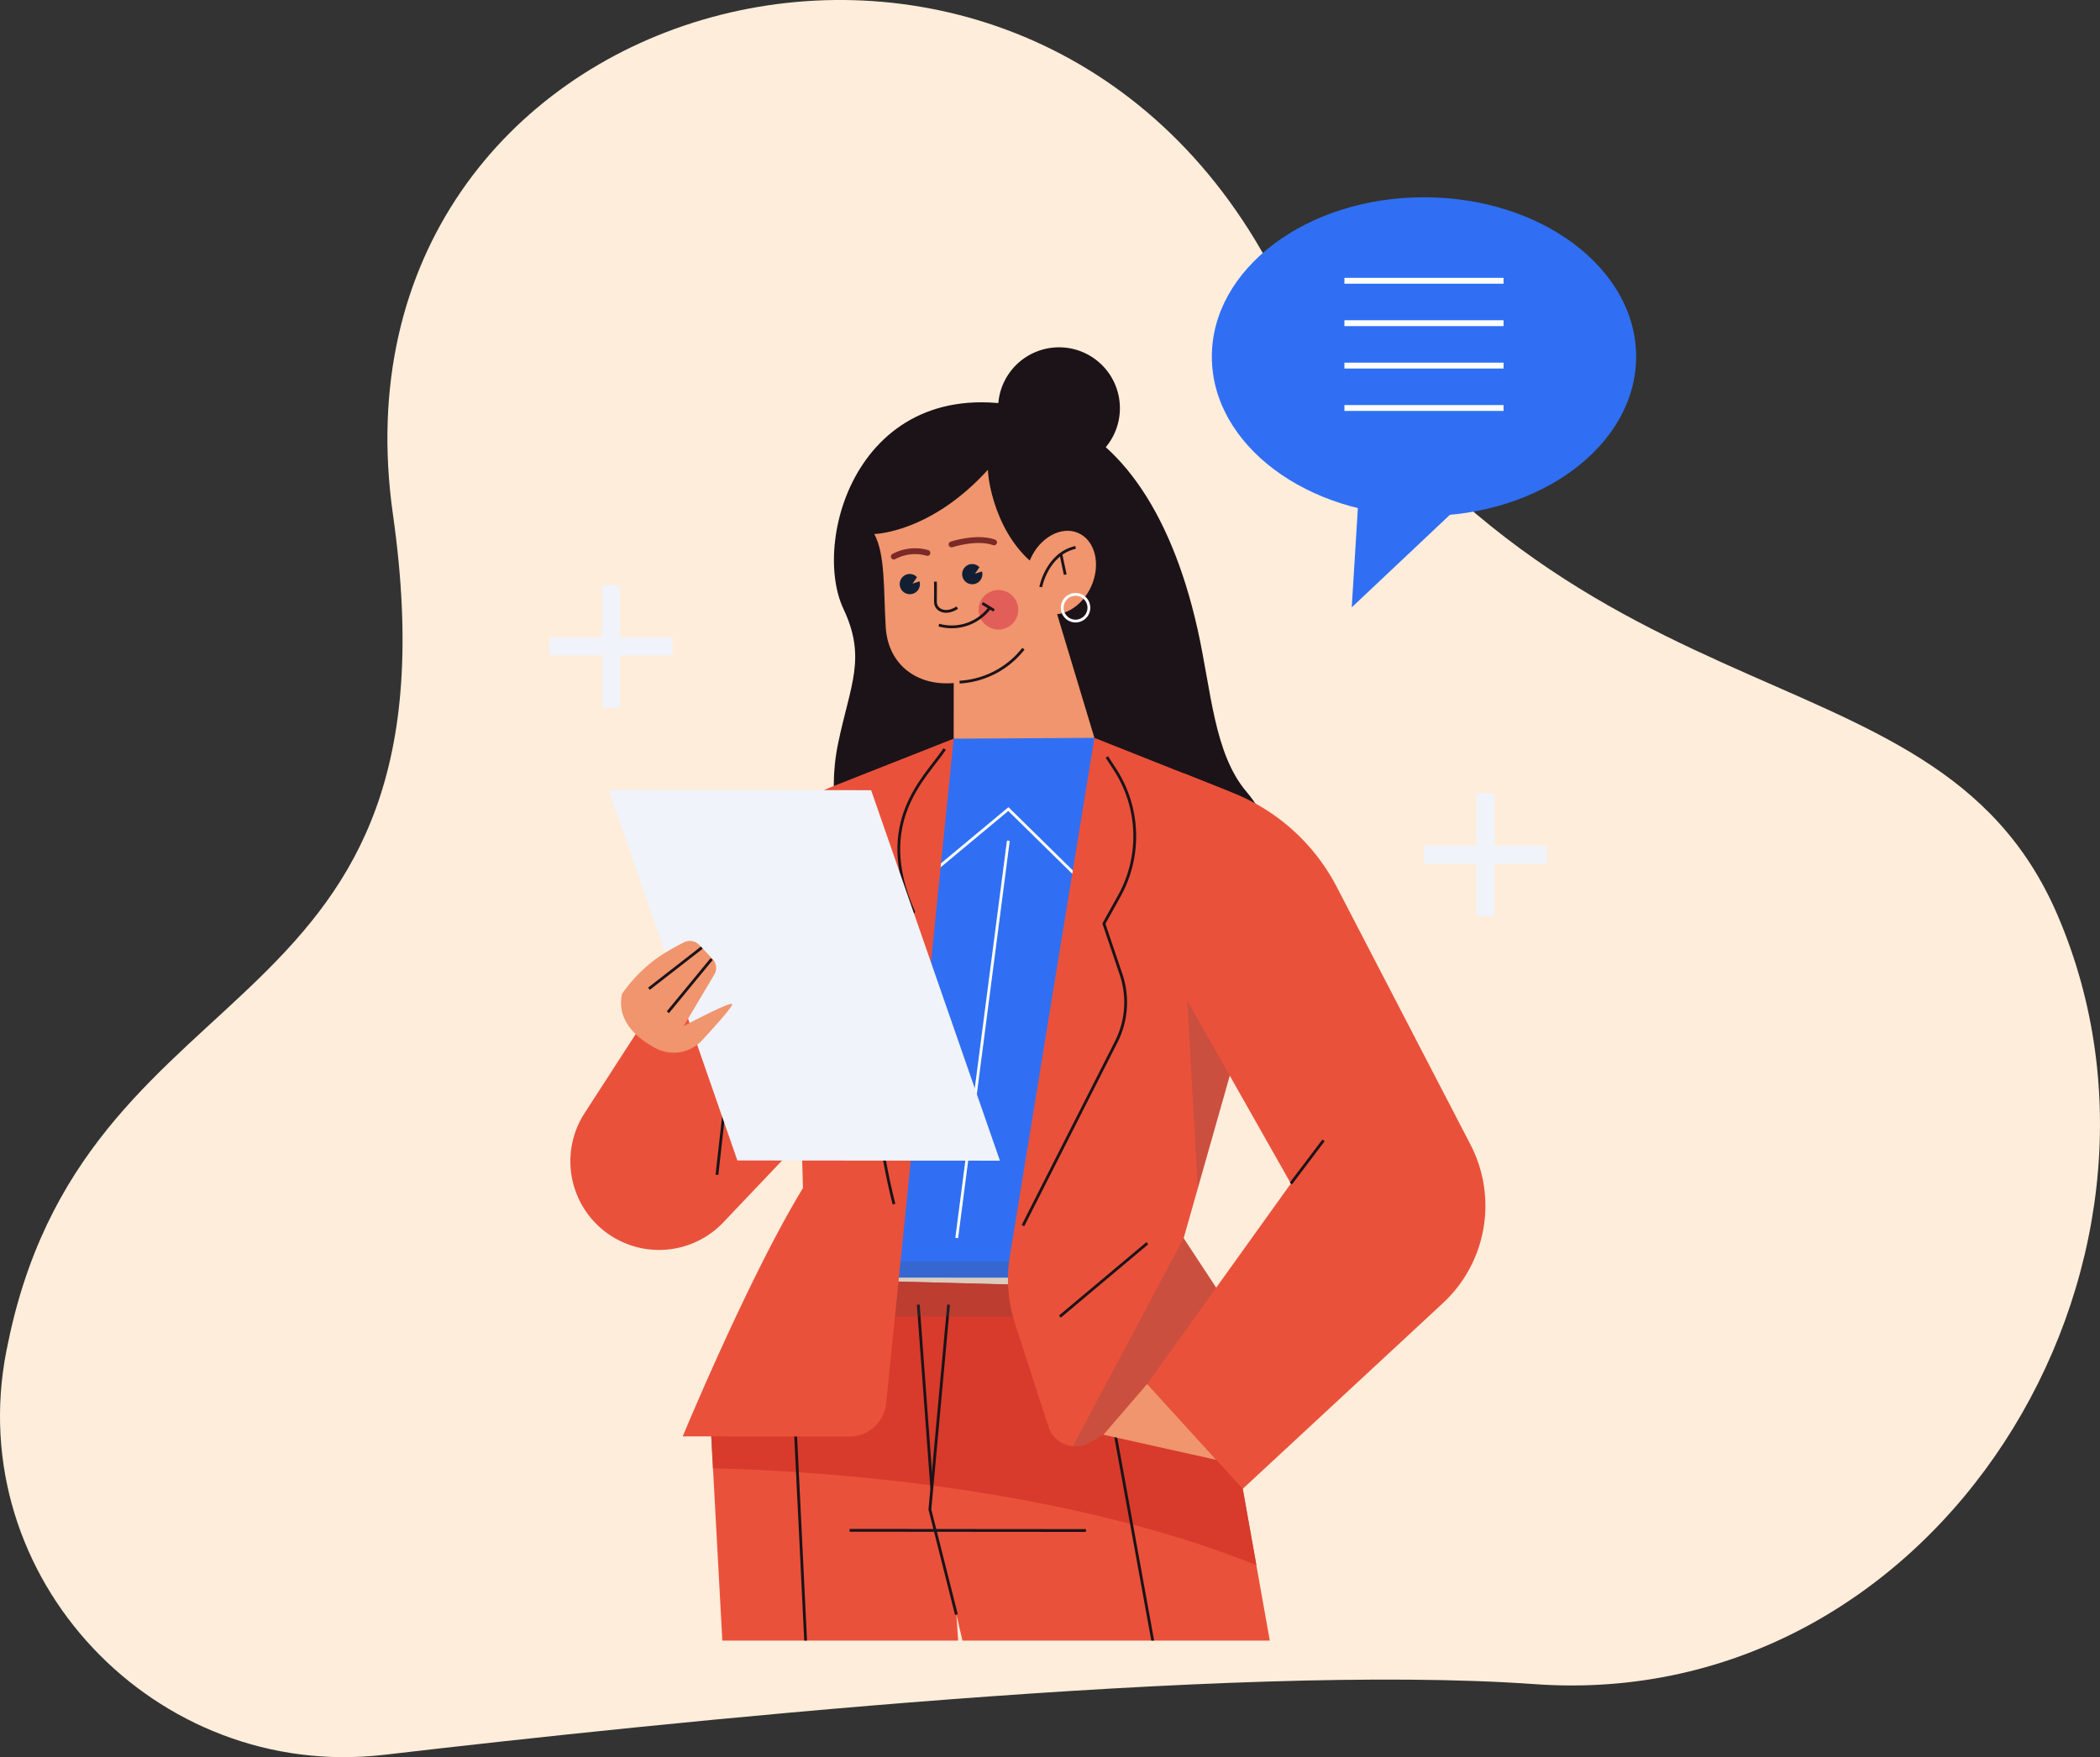 <svg xmlns="http://www.w3.org/2000/svg" xmlns:xlink="http://www.w3.org/1999/xlink" width="348.116" height="291.33" viewBox="0 0 348.116 291.33">
  <rect x="0" y="0" width="348.116" height="291.33" fill="#333333" stroke="none"/>
  <defs>
    <clipPath id="clip-path">
      <rect id="Rectángulo_401726" data-name="Rectángulo 401726" width="220" height="253" transform="translate(1114.813 1973)" fill="#fff" stroke="#707070" stroke-width="1"/>
    </clipPath>
    <clipPath id="clip-path-2">
      <rect id="Rectángulo_401725" data-name="Rectángulo 401725" width="185.42" height="483.11" fill="none"/>
    </clipPath>
    <clipPath id="clip-path-6">
      <rect id="Rectángulo_401721" data-name="Rectángulo 401721" width="57.24" height="9.175" fill="none"/>
    </clipPath>
    <clipPath id="clip-path-7">
      <rect id="Rectángulo_401722" data-name="Rectángulo 401722" width="30.232" height="34.492" fill="none"/>
    </clipPath>
    <clipPath id="clip-path-8">
      <rect id="Rectángulo_401723" data-name="Rectángulo 401723" width="8.906" height="34.363" fill="none"/>
    </clipPath>
  </defs>
  <g id="Grupo_1099877" data-name="Grupo 1099877" transform="translate(-1045.814 -1960)">
    <path id="Trazado_873688" data-name="Trazado 873688" d="M63.732,290.937C25.744,295.381-6.3,261.567,1.059,223.981q.28-1.43.607-2.9C15.594,158.441,77.366,171.26,65.138,85.3S166.186-32.867,209.113,41.576c48.183,83.556,111.158,61.675,131.962,110.14,25.04,58.336-19.72,132.3-86.687,127.508-49.774-3.565-145.026,6.375-190.655,11.713" transform="translate(1045.814 1959.999)" fill="#feedda" fill-rule="evenodd"/>
    <g id="Enmascarar_grupo_1098698" data-name="Enmascarar grupo 1098698" transform="translate(-5 6)" clip-path="url(#clip-path)">
      <g id="Grupo_1099876" data-name="Grupo 1099876" transform="translate(1136.614 1986.704)">
        <g id="Grupo_1099875" data-name="Grupo 1099875" transform="translate(0)" clip-path="url(#clip-path-2)">
          <line id="Línea_602" data-name="Línea 602" y2="20.363" transform="translate(15.492 64.273)" fill="none" stroke="#f0f3f9" stroke-miterlimit="10" stroke-width="3"/>
          <g id="Grupo_1099861" data-name="Grupo 1099861">
            <g id="Grupo_1099860" data-name="Grupo 1099860" clip-path="url(#clip-path-2)">
              <line id="Línea_603" data-name="Línea 603" x2="20.363" transform="translate(5.31 74.455)" fill="none" stroke="#f0f3f9" stroke-miterlimit="10" stroke-width="3"/>
            </g>
          </g>
          <line id="Línea_604" data-name="Línea 604" y2="20.363" transform="translate(10.181 277.224)" fill="none" stroke="#f0f3f9" stroke-miterlimit="10" stroke-width="3"/>
          <g id="Grupo_1099863" data-name="Grupo 1099863">
            <g id="Grupo_1099862" data-name="Grupo 1099862" clip-path="url(#clip-path-2)">
              <line id="Línea_605" data-name="Línea 605" x2="20.363" transform="translate(0 287.405)" fill="none" stroke="#f0f3f9" stroke-miterlimit="10" stroke-width="3"/>
            </g>
          </g>
          <line id="Línea_606" data-name="Línea 606" y2="20.363" transform="translate(160.435 98.814)" fill="none" stroke="#f0f3f9" stroke-miterlimit="10" stroke-width="3"/>
          <line id="Línea_607" data-name="Línea 607" x2="20.363" transform="translate(150.253 108.996)" fill="none" stroke="#f0f3f9" stroke-miterlimit="10" stroke-width="3"/>
          <g id="Grupo_1099874" data-name="Grupo 1099874">
            <g id="Grupo_1099873" data-name="Grupo 1099873" clip-path="url(#clip-path-2)">
              <path id="Trazado_874716" data-name="Trazado 874716" d="M1.253,437.176c0,8.458,38.436,15.315,85.848,15.315s85.848-6.857,85.848-15.315S134.514,421.861,87.1,421.861,1.253,428.718,1.253,437.176" transform="translate(11.127 30.619)" fill="#d9e6f8"/>
              <path id="Trazado_874717" data-name="Trazado 874717" d="M87.045,33.3C98.8,36.736,107.965,49.073,112.5,69.308c2.282,10.181,2.7,20.6,8.139,26.995s6.286,15.631,5.853,20.838.7,13.022,4.137,17.286L50.88,134.36s4.448-11.124,3.6-20.594S50.911,97.9,52.923,88.2s4.73-14.068.877-22.253C48.228,54.1,56.985,24.517,87.045,33.3" transform="translate(0.219 2.301)" fill="#1c1318"/>
              <path id="Trazado_874718" data-name="Trazado 874718" d="M80.459,29.668a10.094,10.094,0,1,0,13.047-5.8,10.1,10.1,0,0,0-13.047,5.8" transform="translate(-0.129 1.684)" fill="#1c1318"/>
              <path id="Trazado_874719" data-name="Trazado 874719" d="M102.563,42.117c0,1.982,1.666,13.266,10.809,17.694l.681,6.328,6.158,20.435L105.794,97.158l-8.91-10.45.008-9.224c-5.946.529-10.9-2.913-11.275-9.316s-.065-11.961-1.892-15.394c0,0,9.3-.145,18.838-10.656" transform="translate(-24.593 3.057)" fill="#f0956d"/>
              <path id="Trazado_874720" data-name="Trazado 874720" d="M102.055,63.99a3.277,3.277,0,1,1-3.277-3.277,3.277,3.277,0,0,1,3.277,3.277" transform="translate(-19.066 4.407)" fill="#e25e59"/>
              <path id="Trazado_874721" data-name="Trazado 874721" d="M94.694,75.324a14.5,14.5,0,0,0,10.582-5.537" transform="translate(-21.423 5.065)" fill="none" stroke="#1c1318" stroke-miterlimit="10" stroke-width="0.464"/>
              <path id="Trazado_874722" data-name="Trazado 874722" d="M94.359,60.717c-1.6,3.62-5.158,5.556-7.95,4.322s-3.76-5.167-2.161-8.788,5.158-5.555,7.95-4.322,3.759,5.168,2.161,8.788" transform="translate(0.755 3.742)" fill="#f0956d"/>
              <path id="Trazado_874723" data-name="Trazado 874723" d="M86.632,60.692s1.034-5.487,5.78-6.57" transform="translate(0.088 3.928)" fill="none" stroke="#1c1318" stroke-miterlimit="10" stroke-width="0.464"/>
              <line id="Línea_608" data-name="Línea 608" x1="0.721" y1="3.399" transform="translate(90.061 59.166)" fill="none" stroke="#1c1318" stroke-miterlimit="10" stroke-width="0.464"/>
              <path id="Trazado_874724" data-name="Trazado 874724" d="M89,63.6a2.211,2.211,0,1,1-2.208-2.213A2.213,2.213,0,0,1,89,63.6Z" transform="translate(5.704 4.456)" fill="none" stroke="#fff" stroke-miterlimit="10" stroke-width="0.464"/>
              <path id="Trazado_874725" data-name="Trazado 874725" d="M112.815,59.835l.738-1.067a1.646,1.646,0,0,0-1.452-.517,1.677,1.677,0,1,0,1.919,1.393,1.585,1.585,0,0,0-.069-.184Z" transform="translate(-47.341 4.226)" fill="#121f32"/>
              <path id="Trazado_874726" data-name="Trazado 874726" d="M103.164,58.3l.738-1.067a1.649,1.649,0,0,0-1.452-.518,1.677,1.677,0,1,0,1.919,1.394,1.451,1.451,0,0,0-.069-.184Z" transform="translate(-27.338 4.115)" fill="#121f32"/>
              <path id="Trazado_874727" data-name="Trazado 874727" d="M104.927,59.416s.036,1.791,0,3.278,1.714,2.289,3.62,1.032" transform="translate(-35.662 4.312)" fill="none" stroke="#1c1318" stroke-miterlimit="10" stroke-width="0.464"/>
              <path id="Trazado_874728" data-name="Trazado 874728" d="M99.877,66.329a7.891,7.891,0,0,0,8.464-2.89" transform="translate(-30.047 4.604)" fill="none" stroke="#1c1318" stroke-miterlimit="10" stroke-width="0.464"/>
              <line id="Línea_609" data-name="Línea 609" x2="1.932" y2="1.183" transform="translate(77.048 67.318)" fill="none" stroke="#1c1318" stroke-miterlimit="10" stroke-width="0.464"/>
              <path id="Trazado_874729" data-name="Trazado 874729" d="M99.229,53.711s4.155-1.369,7.051-.337" transform="translate(-27.291 3.846)" fill="none" stroke="#7b2a27" stroke-linecap="round" stroke-linejoin="round" stroke-width="0.971"/>
              <path id="Trazado_874730" data-name="Trazado 874730" d="M109.535,55.6a7.438,7.438,0,0,1,5.566-.6" transform="translate(-47.166 3.969)" fill="none" stroke="#7b2a27" stroke-linecap="round" stroke-linejoin="round" stroke-width="0.971"/>
              <path id="Trazado_874731" data-name="Trazado 874731" d="M151.487,384.967l-.021,25.4a15.613,15.613,0,0,0,.915,5.307,69.534,69.534,0,0,1,4.091,24.789l-58.545-.049s3.425-7.753,18.931-12.509a21.2,21.2,0,0,0,7.479-4.174l5.711-4.861a11.657,11.657,0,0,0,3.917-10.935l-4.127-22.989Z" transform="translate(-76.113 27.94)" fill="#f0956d"/>
              <path id="Trazado_874732" data-name="Trazado 874732" d="M153.717,417.463l-14.2,6.763-10.466-6.861-4.719,4.017a21.168,21.168,0,0,1-7.478,4.173c-15.506,4.757-18.931,12.511-18.931,12.511l58.545.049a68.12,68.12,0,0,0-2.753-20.651" transform="translate(-76.111 30.292)" fill="#1c1318"/>
              <path id="Trazado_874733" data-name="Trazado 874733" d="M15.083,385l5.08,28.5a13.332,13.332,0,0,1,.063,4.305l-3.36,22.69,44.823.038s-.6-6.709-2.737-8.54-8.227-6.411-8.227-6.411l-9.148-9.5a12.574,12.574,0,0,1-3.489-7.9L36.58,385.021Z" transform="translate(107.554 27.943)" fill="#f0956d"/>
              <path id="Trazado_874734" data-name="Trazado 874734" d="M40.14,414.316a21.917,21.917,0,0,0-15.514,7.789l-6.619-3.474-2.924,19.741,44.823.039s-.6-6.709-2.737-8.541-8.227-6.41-8.227-6.41Z" transform="translate(109.336 30.071)" fill="#1c1318"/>
              <path id="Trazado_874735" data-name="Trazado 874735" d="M71.588,104.265,90.815,83.7l23.326-.133,13.018,20.746-11.07,68.766-43.416-.036Z" transform="translate(-18.524 6.065)" fill="#306ff3"/>
              <path id="Trazado_874736" data-name="Trazado 874736" d="M82.254,105.689,95.606,94.571l15.84,15.564" transform="translate(-14.25 6.864)" fill="none" stroke="#fff" stroke-miterlimit="10" stroke-width="0.464"/>
              <line id="Línea_610" data-name="Línea 610" x1="8.558" y2="65.855" transform="translate(72.794 106.695)" fill="none" stroke="#fff" stroke-miterlimit="10" stroke-width="0.464"/>
              <path id="Trazado_874737" data-name="Trazado 874737" d="M115.374,201.992l35.964,202.041L110.173,404,67.9,222.839,80.441,406.26l-41.621-.034L27.266,193.3l18.959-25.99,59.724,1.576Z" transform="translate(4.838 12.144)" fill="#ea513b"/>
              <path id="Trazado_874738" data-name="Trazado 874738" d="M146.8,201.993l-9.424-33.1-59.726-1.576L58.7,193.3l.287,5.3c12.957.268,55.639,2.22,90.072,16.039Z" transform="translate(-26.592 12.144)" fill="#d83b2b"/>
              <path id="Trazado_874739" data-name="Trazado 874739" d="M109.447,222.559l-4.393-17.42,3.1-33.96" transform="translate(-36.706 12.424)" fill="none" stroke="#1c1318" stroke-miterlimit="10" stroke-width="0.464"/>
              <line id="Línea_611" data-name="Línea 611" x2="39.186" y2="0.033" transform="translate(55.029 221.018)" fill="none" stroke="#1c1318" stroke-miterlimit="10" stroke-width="0.464"/>
              <line id="Línea_612" data-name="Línea 612" x2="2.243" y2="30.495" transform="translate(66.422 183.598)" fill="none" stroke="#1c1318" stroke-miterlimit="10" stroke-width="0.464"/>
              <line id="Línea_613" data-name="Línea 613" x2="10.79" y2="221.686" transform="translate(45.674 196.693)" fill="none" stroke="#1c1318" stroke-miterlimit="10" stroke-width="0.464"/>
              <line id="Línea_614" data-name="Línea 614" x2="39.872" y2="219.424" transform="translate(97.551 196.736)" fill="none" stroke="#1c1318" stroke-miterlimit="10" stroke-width="0.464"/>
              <g id="Grupo_1099866" data-name="Grupo 1099866" transform="translate(49.952 176.419)" opacity="0.2">
                <g id="Grupo_1099865" data-name="Grupo 1099865" transform="translate(0)">
                  <g id="Grupo_1099864" data-name="Grupo 1099864" clip-path="url(#clip-path-6)">
                    <rect id="Rectángulo_401720" data-name="Rectángulo 401720" width="57.233" height="9.127" transform="translate(0.004 0.024)" fill="#4f454d"/>
                  </g>
                </g>
              </g>
              <path id="Trazado_874740" data-name="Trazado 874740" d="M69.026,83.566l-14.02,85.958a23.67,23.67,0,0,0,.846,11.112L61.4,197.746a4.744,4.744,0,0,0,6.883,2.647l27.414-15.8L83.821,166.517l15.733-55.468a15.891,15.891,0,0,0-9.424-19.1Z" transform="translate(26.592 6.065)" fill="#ea513b"/>
              <line id="Línea_615" data-name="Línea 615" x1="14.494" y2="12.164" transform="translate(89.897 173.416)" fill="none" stroke="#1c1318" stroke-miterlimit="10" stroke-width="0.464"/>
              <path id="Trazado_874741" data-name="Trazado 874741" d="M91.4,86.522l1.319,2.026a20.369,20.369,0,0,1,.738,21.018l-2.548,4.584,2.844,8.421a14.476,14.476,0,0,1-.806,11.185L77.489,164.222" transform="translate(6.284 6.28)" fill="none" stroke="#1c1318" stroke-miterlimit="10" stroke-width="0.464"/>
              <g id="Grupo_1099869" data-name="Grupo 1099869" transform="translate(92.058 172.582)" opacity="0.2">
                <g id="Grupo_1099868" data-name="Grupo 1099868">
                  <g id="Grupo_1099867" data-name="Grupo 1099867" clip-path="url(#clip-path-7)">
                    <path id="Trazado_874742" data-name="Trazado 874742" d="M77.214,160.9,58.858,195.372a4.68,4.68,0,0,0,2.819-.592l27.414-15.8Z" transform="translate(-58.858 -160.904)" fill="#4f454d"/>
                  </g>
                </g>
              </g>
              <g id="Grupo_1099872" data-name="Grupo 1099872" transform="translate(110.83 129.97)" opacity="0.2">
                <g id="Grupo_1099871" data-name="Grupo 1099871" transform="translate(0)">
                  <g id="Grupo_1099870" data-name="Grupo 1099870" clip-path="url(#clip-path-8)">
                    <path id="Trazado_874743" data-name="Trazado 874743" d="M61.239,121.175l1.923,34.363,6.982-24.621Z" transform="translate(-61.239 -121.175)" fill="#4f454d"/>
                  </g>
                </g>
              </g>
              <path id="Trazado_874744" data-name="Trazado 874744" d="M64.869,191.851l18.721,4.174-11.472-12.6Z" transform="translate(32.253 13.313)" fill="#f0956d"/>
              <path id="Trazado_874745" data-name="Trazado 874745" d="M169.033,83.69l-11.2,110.217a6.1,6.1,0,0,1-6.076,5.485l-27.641-.023s11-26.556,19.931-41.167l-.222-7.985L130.831,163.9a14.7,14.7,0,0,1-23-18.1l28.064-43.407a28.014,28.014,0,0,1,13.244-10.851Z" transform="translate(-96.741 6.074)" fill="#ea513b"/>
              <path id="Trazado_874746" data-name="Trazado 874746" d="M118.275,85.288c-3.206,4.8-11.788,12-5.168,26.981-6.872,12.115-8.257,28.457-3.243,48.476" transform="translate(-47.47 6.19)" fill="none" stroke="#1c1318" stroke-miterlimit="10" stroke-width="0.464"/>
              <line id="Línea_616" data-name="Línea 616" y1="22.486" x2="2.52" transform="translate(33.049 139.588)" fill="none" stroke="#1c1318" stroke-miterlimit="10" stroke-width="0.464"/>
              <path id="Trazado_874747" data-name="Trazado 874747" d="M163.205,153.083l-43.525-.036L98.324,91.62l43.526.036Z" transform="translate(-83.245 6.65)" fill="#f0f3f9"/>
              <path id="Trazado_874748" data-name="Trazado 874748" d="M27.163,121.827l19.942,35.235L23.294,190.278l15.841,17.394,33.18-30.789A22.019,22.019,0,0,0,76.881,150.6L54.712,107.877A33.317,33.317,0,0,0,37.431,92.255l-8.074-3.206Z" transform="translate(81.078 6.463)" fill="#ea513b"/>
              <line id="Línea_617" data-name="Línea 617" y1="7.162" x2="5.419" transform="translate(128.183 156.364)" fill="none" stroke="#1c1318" stroke-miterlimit="10" stroke-width="0.464"/>
              <path id="Trazado_874749" data-name="Trazado 874749" d="M139.866,123.739a24.751,24.751,0,0,1,5.722-5.884,38.323,38.323,0,0,1,4.556-2.67,2.159,2.159,0,0,1,2.538.448l2.183,2.3a2.168,2.168,0,0,1,.292,2.6l-5.061,8.533s7.493-4,8.008-3.652c.3.2-2.556,3.408-4.931,5.978a6.428,6.428,0,0,1-7.731,1.354c-3.132-1.673-6.513-4.561-5.575-9" transform="translate(-122.553 8.344)" fill="#f0956d"/>
              <line id="Línea_618" data-name="Línea 618" y1="6.818" x2="8.767" transform="translate(21.773 124.41)" fill="none" stroke="#1c1318" stroke-miterlimit="10" stroke-width="0.464"/>
              <line id="Línea_619" data-name="Línea 619" y1="8.814" x2="7.256" transform="translate(24.915 126.305)" fill="none" stroke="#1c1318" stroke-miterlimit="10" stroke-width="0.464"/>
              <path id="Trazado_874750" data-name="Trazado 874750" d="M70.333,26.424c0,14.594-15.744,26.423-35.167,26.423S0,41.018,0,26.424,15.744,0,35.167,0,70.333,11.83,70.333,26.424" transform="translate(115.087 0)" fill="#306ff3"/>
              <path id="Trazado_874751" data-name="Trazado 874751" d="M23.637,42.963,22.285,64.874l23.24-21.911Z" transform="translate(115.993 3.118)" fill="#306ff3"/>
              <line id="Línea_620" data-name="Línea 620" x2="26.379" transform="translate(137.064 13.848)" fill="none" stroke="#fff" stroke-miterlimit="10" stroke-width="0.971"/>
              <line id="Línea_621" data-name="Línea 621" x2="26.379" transform="translate(137.064 20.878)" fill="none" stroke="#fff" stroke-miterlimit="10" stroke-width="0.971"/>
              <line id="Línea_622" data-name="Línea 622" x2="26.379" transform="translate(137.064 27.909)" fill="none" stroke="#fff" stroke-miterlimit="10" stroke-width="0.971"/>
              <line id="Línea_623" data-name="Línea 623" x2="26.379" transform="translate(137.064 34.939)" fill="none" stroke="#fff" stroke-miterlimit="10" stroke-width="0.971"/>
            </g>
          </g>
        </g>
      </g>
    </g>
  </g>
</svg>

